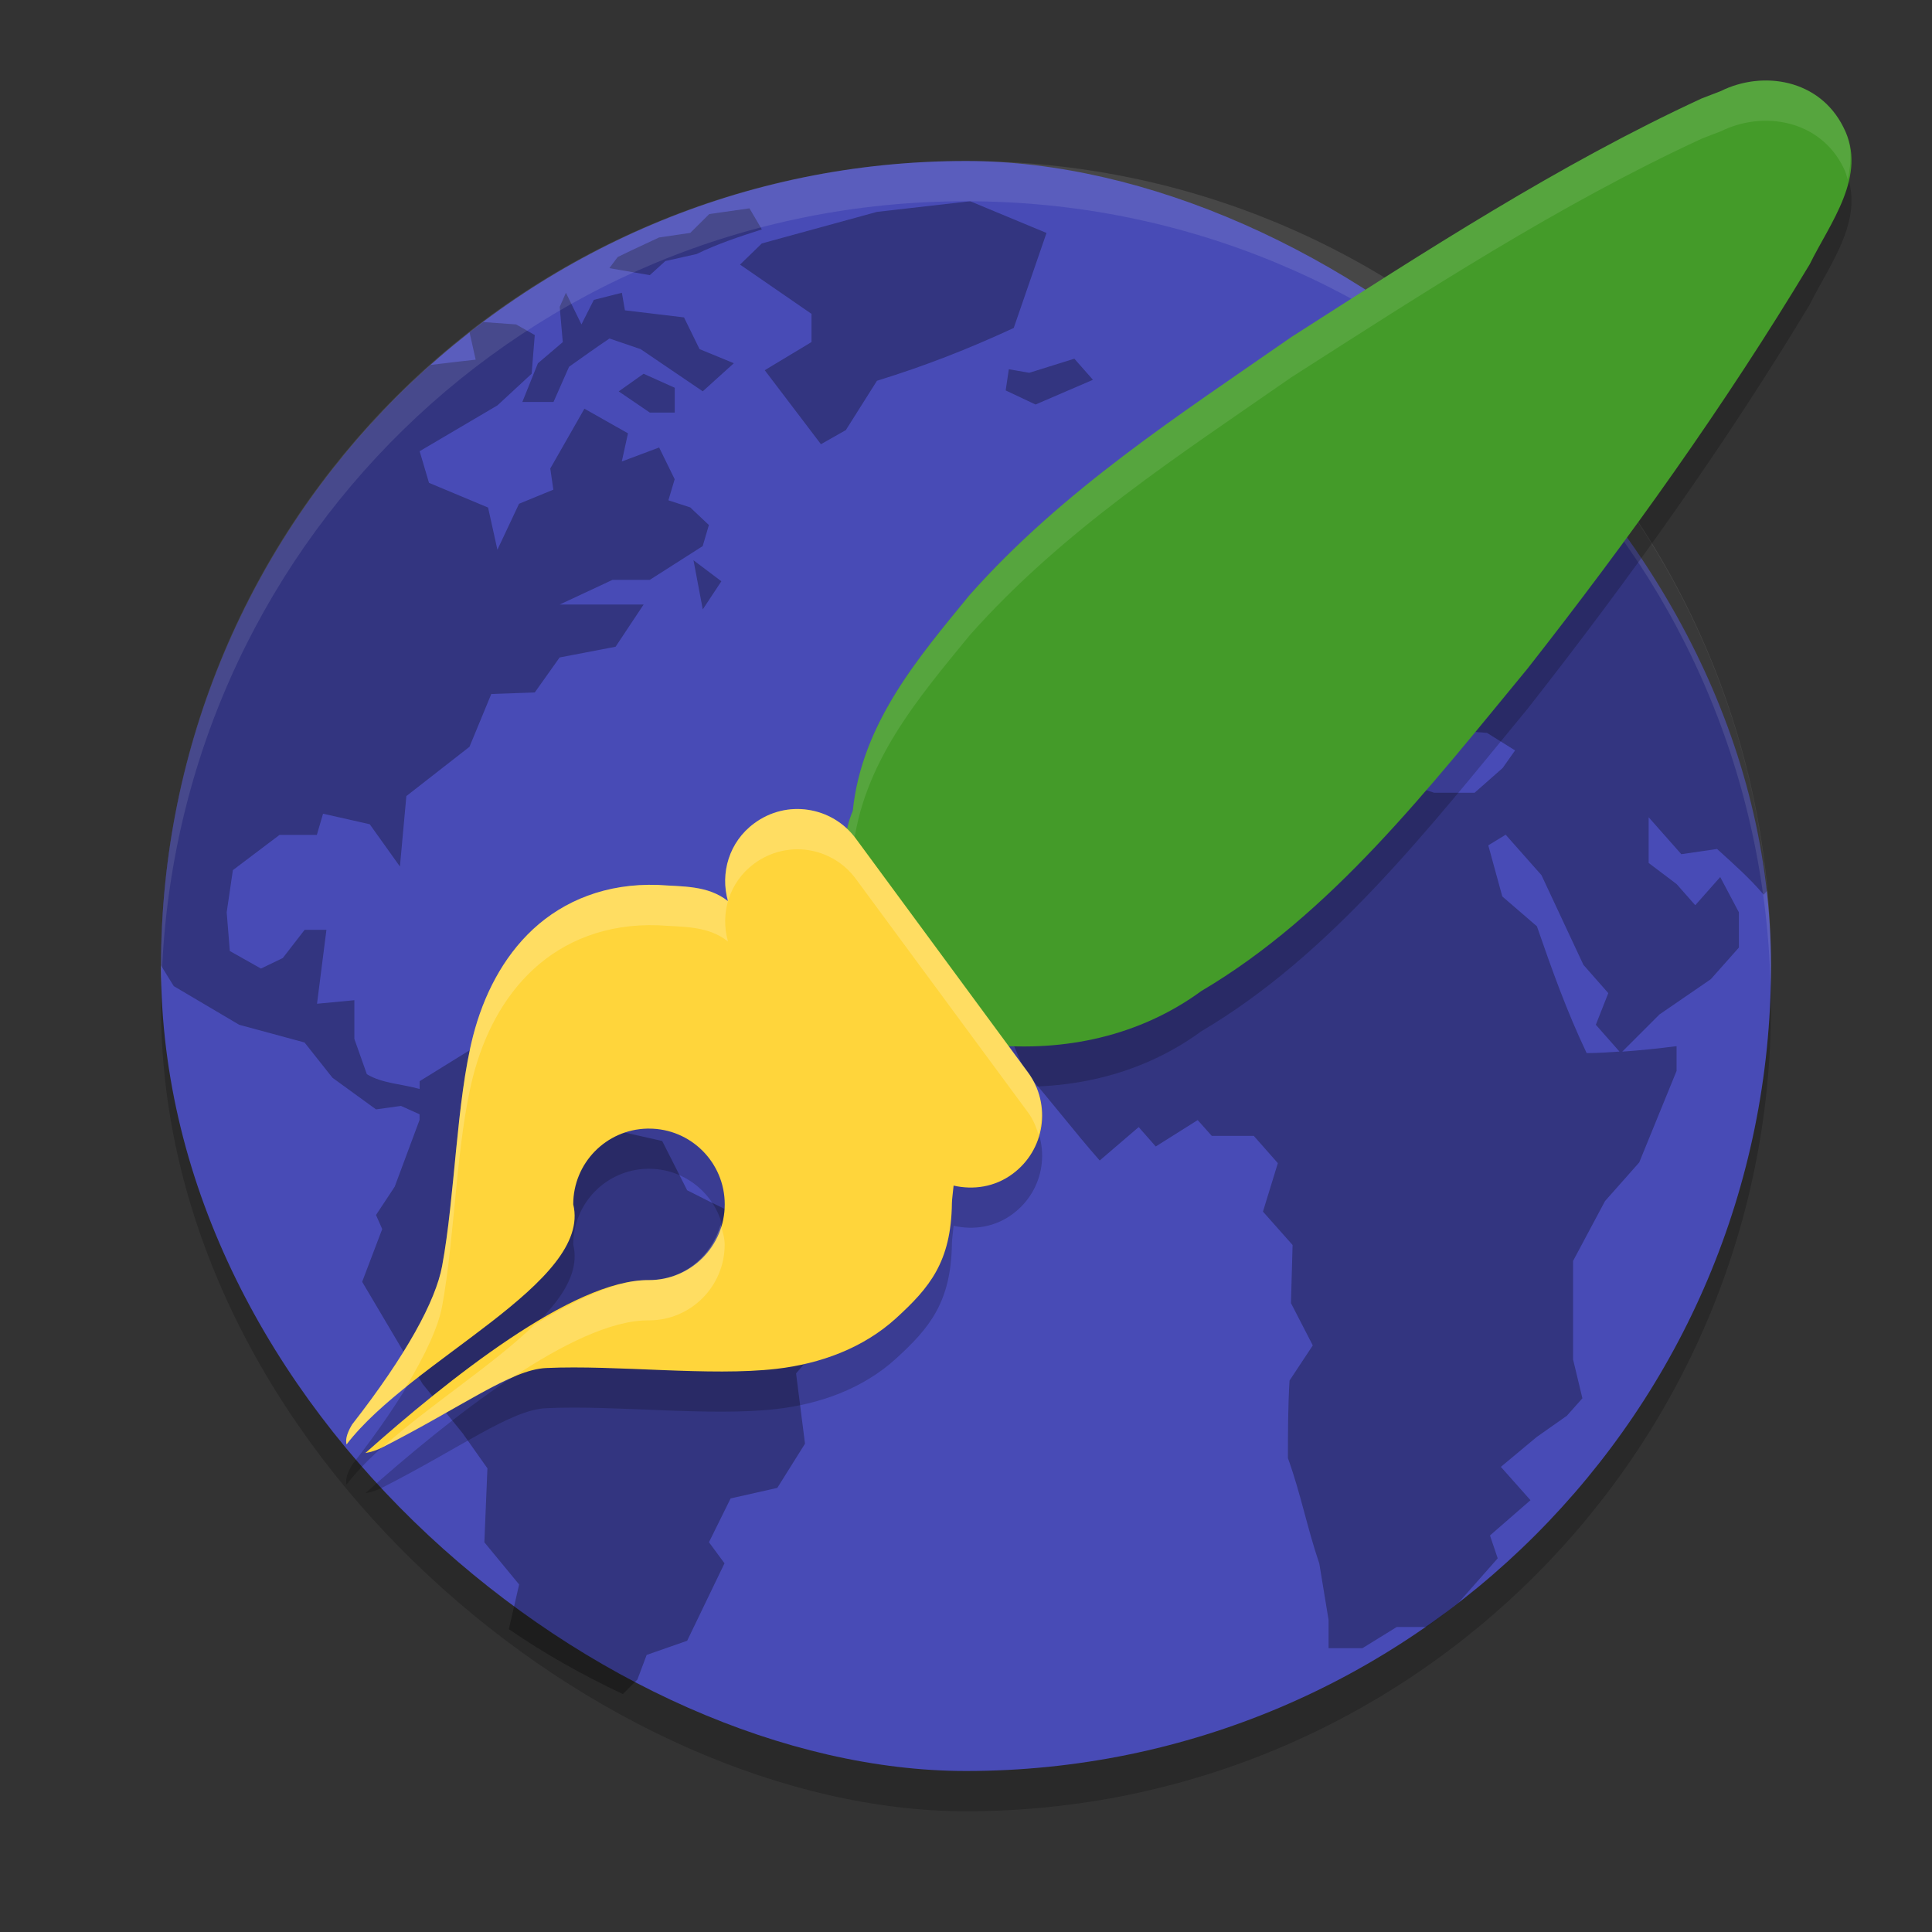 <svg xmlns="http://www.w3.org/2000/svg" width="24" height="24" version="1.1"><rect width="100%" height="100%" fill="#333333" stroke="none"/><defs>
<linearGradient id="ucPurpleBlue" x1="0%" y1="0%" x2="100%" y2="100%">
  <stop offset="0%" style="stop-color:#B794F4;stop-opacity:1"/>
  <stop offset="100%" style="stop-color:#4299E1;stop-opacity:1"/>
</linearGradient>
</defs>
 <rect style="opacity:0.2" width="20" height="20" x="-22.5" y="-22" rx="10" ry="10" transform="matrix(0,-1,-1,0,0,0)"/>
 <rect style="fill:#484bb6" width="20" height="20" x="-22" y="-22" rx="10" ry="10" transform="matrix(0,-1,-1,0,0,0)"/>
 <path style="opacity:0.3" d="M 12.052,2.5 10.894,2.632 9.464,3.024 9.193,3.287 10.081,3.899 V 4.249 L 9.5,4.599 10.198,5.518 10.507,5.343 10.894,4.73 C 11.49,4.546 12.025,4.337 12.593,4.074 L 13,2.894 Z m -2.742,0.088 -0.499,0.071 -0.236,0.234 -0.388,0.057 -0.346,0.162 -0.168,0.081 -0.103,0.138 0.502,0.087 0.193,-0.175 0.387,-0.087 C 8.917,3.028 9.183,2.94 9.464,2.85 Z m -2.28,1.049 -0.077,0.175 0.038,0.438 -0.309,0.263 -0.193,0.48 h 0.387 l 0.193,-0.437 c 0.167,-0.118 0.332,-0.237 0.502,-0.351 l 0.387,0.132 c 0.257,0.175 0.515,0.35 0.772,0.524 L 9.116,4.512 8.69,4.337 8.497,3.943 7.763,3.855 7.725,3.637 7.377,3.725 7.223,4.03 Z M 16.926,3.986 16.193,4.162 15.728,4.468 v 0.263 l -0.732,0.48 0.153,0.7 0.427,-0.307 0.27,0.307 0.309,0.175 0.193,-0.524 -0.115,-0.307 0.115,-0.219 0.425,-0.536 h 0.193 l -0.193,0.58 v 0.394 c 0.178,-0.048 0.36,-0.064 0.542,-0.087 l -0.503,0.35 -0.038,0.219 -0.579,0.48 -0.581,-0.131 V 5.955 l -0.271,0.175 0.117,0.406 H 15.033 l -0.231,0.294 -0.291,0.327 -0.521,0.11 0.309,0.305 0.078,0.306 H 13.99 L 13.5,8.14 v 0.788 h 0.22 l 0.212,0.24 0.483,-0.24 0.192,-0.481 0.349,-0.219 0.077,-0.175 0.579,-0.13 0.31,0.349 0.348,0.175 -0.193,0.394 0.31,-0.088 0.154,-0.392 -0.387,-0.438 h 0.155 l 0.387,0.305 0.077,0.438 0.347,0.394 0.077,-0.569 0.194,-0.087 c 0.191,0.198 0.341,0.433 0.502,0.656 l 0.579,0.044 0.349,0.218 -0.155,0.219 -0.348,0.307 h -0.502 l -0.657,-0.219 -0.348,0.043 -0.25,0.285 -0.716,-0.722 -0.503,-0.131 -0.734,0.087 -0.657,0.175 c -0.369,0.418 -0.682,0.834 -1.031,1.268 l -0.425,1.007 0.193,0.218 -0.348,0.524 0.387,0.919 c 0.329,0.372 0.606,0.742 0.934,1.114 l 0.484,-0.415 0.212,0.241 0.521,-0.328 0.175,0.196 H 15.575 l 0.299,0.339 -0.185,0.602 0.368,0.415 -0.02,0.722 0.271,0.525 -0.289,0.437 c -0.019,0.322 -0.02,0.641 -0.02,0.963 0.158,0.436 0.24,0.871 0.39,1.31 l 0.115,0.7 v 0.351 h 0.421 l 0.426,-0.263 h 0.366 c 0.137,-0.095 0.268,-0.197 0.399,-0.299 l 0.489,-0.554 -0.096,-0.284 0.503,-0.438 -0.368,-0.414 0.445,-0.371 0.375,-0.264 0.193,-0.217 -0.116,-0.483 v -1.223 l 0.397,-0.744 0.425,-0.48 0.464,-1.137 v -0.307 c -0.228,0.029 -0.451,0.052 -0.675,0.068 l 0.462,-0.462 0.638,-0.438 0.349,-0.393 v -0.438 c -0.077,-0.146 -0.155,-0.292 -0.232,-0.438 l -0.31,0.35 -0.231,-0.262 -0.348,-0.263 v -0.568 l 0.406,0.459 0.444,-0.065 c 0.202,0.184 0.402,0.359 0.579,0.568 l 0.044,-0.05 C 21.741,8.743 20.738,6.662 19.219,5.078 19.135,4.992 19.046,4.9 18.978,4.832 18.862,4.72 18.741,4.614 18.62,4.507 l -0.109,0.18 -0.387,0.438 -0.502,-0.624 h 0.502 L 18.356,4.337 17.429,4.162 Z M 6.003,4.001 c -0.057,0.042 -0.114,0.083 -0.17,0.127 l 0.076,0.34 c 0,0 -0.353,0.039 -0.558,0.065 -2.052,1.827 -3.349,4.482 -3.352,7.458 0.08,0.133 0.16,0.259 0.16,0.259 l 0.812,0.48 0.812,0.22 0.347,0.438 0.541,0.393 0.31,-0.043 0.231,0.104 v 0.07 l -0.309,0.83 -0.232,0.351 0.077,0.175 -0.249,0.655 0.751,1.269 0.496,0.611 0.309,0.437 -0.038,0.919 0.432,0.524 -0.128,0.555 c 0.446,0.307 0.921,0.573 1.416,0.806 l 0.181,-0.18 0.115,-0.306 0.503,-0.176 L 9,19.42 8.807,19.158 9.076,18.614 9.656,18.483 10,17.934 9.889,17.061 l 0.563,-0.656 0.078,-0.656 C 9.895,15.434 9.166,15.11 8.536,14.786 l -0.31,-0.612 -0.579,-0.131 -0.309,-0.58 -0.772,0.087 -0.657,-0.55 -0.696,0.431 v 0.097 C 5.002,13.467 4.744,13.459 4.557,13.344 l -0.155,-0.438 v -0.481 l -0.464,0.044 c 0.039,-0.306 0.078,-0.612 0.117,-0.918 H 3.784 l -0.271,0.35 -0.271,0.131 -0.387,-0.218 -0.039,-0.481 0.077,-0.524 0.58,-0.438 h 0.463 l 0.077,-0.263 0.58,0.131 0.375,0.525 L 5.048,9.889 5.832,9.277 6.103,8.621 6.643,8.602 6.952,8.167 7.647,8.034 7.995,7.51 H 6.952 l 0.657,-0.307 h 0.463 l 0.657,-0.419 0.077,-0.262 -0.232,-0.219 -0.271,-0.088 0.078,-0.262 -0.193,-0.394 -0.464,0.174 0.077,-0.35 -0.541,-0.306 -0.424,0.743 0.038,0.263 -0.426,0.175 L 6.179,6.829 6.063,6.305 5.329,5.998 5.213,5.605 6.179,5.036 6.604,4.643 6.643,4.162 6.411,4.03 Z m 7.343,0.455 -0.56,0.175 -0.253,-0.044 h -10e-4 l -0.039,0.263 0.371,0.175 0.713,-0.307 -0.231,-0.262 z m -5.351,0.187 -0.309,0.219 0.386,0.263 H 8.382 V 4.817 Z M 14.1,5.648 v 0.263 l 0.155,0.175 v 0.394 l -0.078,0.524 0.426,-0.087 0.309,-0.307 -0.271,-0.262 c -0.091,-0.242 -0.195,-0.468 -0.309,-0.7 z m -0.153,0.524 -0.271,0.088 0.078,0.48 0.347,-0.174 z m -5.332,0.788 0.115,0.61 0.231,-0.349 z m 10.089,3.409 0.445,0.503 0.521,1.114 0.309,0.351 -0.155,0.393 0.294,0.333 c -0.135,0.009 -0.269,0.019 -0.408,0.019 -0.246,-0.517 -0.431,-1.034 -0.618,-1.575 L 18.662,11.136 18.488,10.501 Z"/>
 <path style="opacity:0.1;fill:#ffffff" d="M 12,2 C 6.46,2 2,6.46 2,12 2,12.084 2.004,12.167 2.006,12.25 2.138,6.827 6.544,2.5 12,2.5 c 5.456,0 9.862,4.327 9.994,9.75 0.002,-0.083 0.006,-0.166 0.006,-0.25 0,-5.54 -4.46,-10 -10,-10 z"/>
 <path style="opacity:0.2;fill-rule:evenodd" d="M 10.039,10.562 C 9.811,10.527 9.57,10.579 9.369,10.728 9.058,10.957 8.944,11.344 9.043,11.694 8.793,11.496 8.479,11.515 8.176,11.493 v 0.002 c -0.646,-0.023 -1.172,0.194 -1.553,0.547 -0.381,0.353 -0.619,0.829 -0.746,1.326 -0.21,0.816 -0.224,1.992 -0.385,2.859 -0.08,0.431 -0.441,1.102 -1.119,1.971 -0.074,0.125 -0.08,0.195 -0.068,0.244 0.805,-1.055 3.053,-2.008 2.816,-2.982 -1.525e-4,-0.511 0.407,-0.929 0.918,-0.941 0.008,-9.4e-5 0.016,-9.4e-5 0.023,0 0.52,0 0.941,0.421 0.941,0.941 0,0.52 -0.421,0.941 -0.941,0.941 -0.946,-0.011 -2.511,1.248 -3.523,2.148 0.073,-0.011 0.147,-0.038 0.195,-0.062 1,-0.507 1.61,-0.974 2.051,-0.994 0.876,-0.04 2.031,0.106 2.863,0.01 0.541,-0.063 1.076,-0.254 1.486,-0.629 0.41,-0.375 0.682,-0.696 0.691,-1.43 5.73e-4,-0.046 0.013,-0.132 0.021,-0.217 0.247,0.056 0.512,0.018 0.732,-0.145 0.402,-0.296 0.488,-0.858 0.191,-1.26 l -2.141,-2.904 c -0.148,-0.201 -0.364,-0.323 -0.592,-0.357 z"/>
 <path style="opacity:0.2;fill-rule:evenodd" d="m 21.139,1.723 c -1.772,0.818 -3.435,1.901 -5.096,2.963 -1.391,0.969 -2.838,1.898 -4.001,3.208 -0.631,0.772 -1.335,1.587 -1.449,2.678 -0.225,0.544 -0.013,0.972 0.34,1.342 0.42,0.555 0.838,1.166 1.378,1.567 0.908,0.083 1.84,-0.105 2.612,-0.67 1.616,-0.954 2.832,-2.525 4.053,-4.006 1.252,-1.596 2.444,-3.259 3.505,-5.022 0.247,-0.504 0.728,-1.105 0.419,-1.701 -0.294,-0.596 -1,-0.712 -1.527,-0.449 -0.078,0.029 -0.156,0.06 -0.234,0.09 z"/>
 <path style="fill:#449b29;fill-rule:evenodd" d="m 21.139,1.223 c -1.772,0.818 -3.435,1.901 -5.096,2.963 -1.391,0.969 -2.838,1.898 -4.001,3.208 -0.631,0.772 -1.335,1.587 -1.449,2.678 -0.225,0.544 -0.013,0.972 0.34,1.342 0.42,0.555 0.838,1.166 1.378,1.567 0.908,0.083 1.84,-0.105 2.612,-0.67 C 16.539,11.358 17.754,9.786 18.976,8.305 20.228,6.709 21.42,5.046 22.481,3.283 22.727,2.779 23.209,2.178 22.9,1.582 22.605,0.986 21.9,0.87 21.373,1.133 21.295,1.162 21.217,1.193 21.139,1.223 Z"/>
 <path style="fill:#ffffff;fill-rule:evenodd;opacity:0.1" d="M 21.793 1.008 C 21.648 1.025 21.505 1.067 21.373 1.133 C 21.295 1.162 21.216 1.192 21.139 1.223 C 19.367 2.041 17.705 3.123 16.043 4.186 C 14.652 5.154 13.205 6.084 12.043 7.395 C 11.412 8.167 10.708 8.981 10.594 10.072 C 10.485 10.335 10.481 10.568 10.543 10.783 C 10.558 10.713 10.563 10.647 10.594 10.572 C 10.708 9.481 11.412 8.667 12.043 7.895 C 13.205 6.584 14.652 5.654 16.043 4.686 C 17.705 3.623 19.367 2.541 21.139 1.723 C 21.216 1.692 21.295 1.662 21.373 1.633 C 21.9 1.37 22.606 1.486 22.9 2.082 C 22.926 2.131 22.938 2.179 22.953 2.229 C 23.001 2.015 23.013 1.799 22.9 1.582 C 22.68 1.135 22.227 0.957 21.793 1.008 z"/>
 <path style="fill:#ffd53b;fill-rule:evenodd" d="M 10.039,10.06 C 9.811,10.025 9.57,10.079 9.369,10.228 9.058,10.457 8.944,10.844 9.043,11.194 8.793,10.996 8.479,11.015 8.176,10.993 7.53,10.97 7.004,11.19 6.623,11.542 6.243,11.895 6.005,12.371 5.877,12.868 5.668,13.685 5.653,14.86 5.492,15.728 c -0.08,0.431 -0.441,1.1 -1.119,1.969 -0.074,0.125 -0.08,0.197 -0.068,0.246 0.805,-1.055 3.053,-2.008 2.816,-2.982 -1.525e-4,-0.511 0.407,-0.929 0.918,-0.941 0.008,-9.3e-5 0.016,-9.3e-5 0.023,0 0.52,0 0.941,0.421 0.941,0.941 0,0.52 -0.421,0.941 -0.941,0.941 -0.946,-0.011 -2.511,1.248 -3.523,2.148 0.073,-0.011 0.147,-0.038 0.195,-0.062 1,-0.507 1.61,-0.974 2.051,-0.994 0.876,-0.04 2.031,0.106 2.863,0.01 0.541,-0.063 1.076,-0.256 1.486,-0.631 0.41,-0.375 0.682,-0.694 0.691,-1.428 5.73e-4,-0.046 0.013,-0.132 0.021,-0.217 0.246,0.056 0.512,0.018 0.732,-0.145 0.402,-0.296 0.488,-0.859 0.191,-1.262 L 10.631,10.417 C 10.483,10.216 10.267,10.094 10.039,10.06 Z"/>
 <path style="opacity:0.2;fill:#ffffff;fill-rule:evenodd" d="M 10.039,10.06 C 9.811,10.025 9.57,10.079 9.369,10.228 9.058,10.457 8.944,10.844 9.043,11.194 8.793,10.996 8.479,11.015 8.176,10.993 7.53,10.97 7.004,11.19 6.623,11.542 6.243,11.895 6.005,12.371 5.877,12.868 5.668,13.685 5.653,14.86 5.492,15.728 c -0.08,0.431 -0.441,1.1 -1.119,1.969 -0.074,0.125 -0.08,0.197 -0.068,0.246 0.184,-0.241 0.447,-0.475 0.734,-0.707 0.248,-0.41 0.406,-0.755 0.453,-1.008 0.16,-0.868 0.175,-2.043 0.385,-2.859 0.128,-0.497 0.366,-0.974 0.746,-1.326 0.381,-0.353 0.907,-0.572 1.553,-0.549 0.303,0.022 0.617,0.003 0.867,0.201 -0.099,-0.351 0.015,-0.737 0.326,-0.967 0.201,-0.148 0.442,-0.202 0.67,-0.168 0.228,0.035 0.444,0.156 0.592,0.357 l 2.141,2.904 c 0.063,0.085 0.1,0.18 0.129,0.275 0.073,-0.258 0.043,-0.542 -0.129,-0.775 L 10.631,10.417 C 10.483,10.216 10.267,10.094 10.039,10.06 Z m -1.086,5.15 c -0.111,0.396 -0.459,0.691 -0.891,0.691 -0.393,-0.004 -0.899,0.238 -1.422,0.555 -0.51,0.496 -1.3,0.997 -1.885,1.52 0.704,-0.359 1.213,-0.691 1.605,-0.861 0.624,-0.414 1.237,-0.718 1.701,-0.713 0.52,0 0.941,-0.421 0.941,-0.941 0,-0.089 -0.028,-0.169 -0.051,-0.25 z"/>
</svg>
